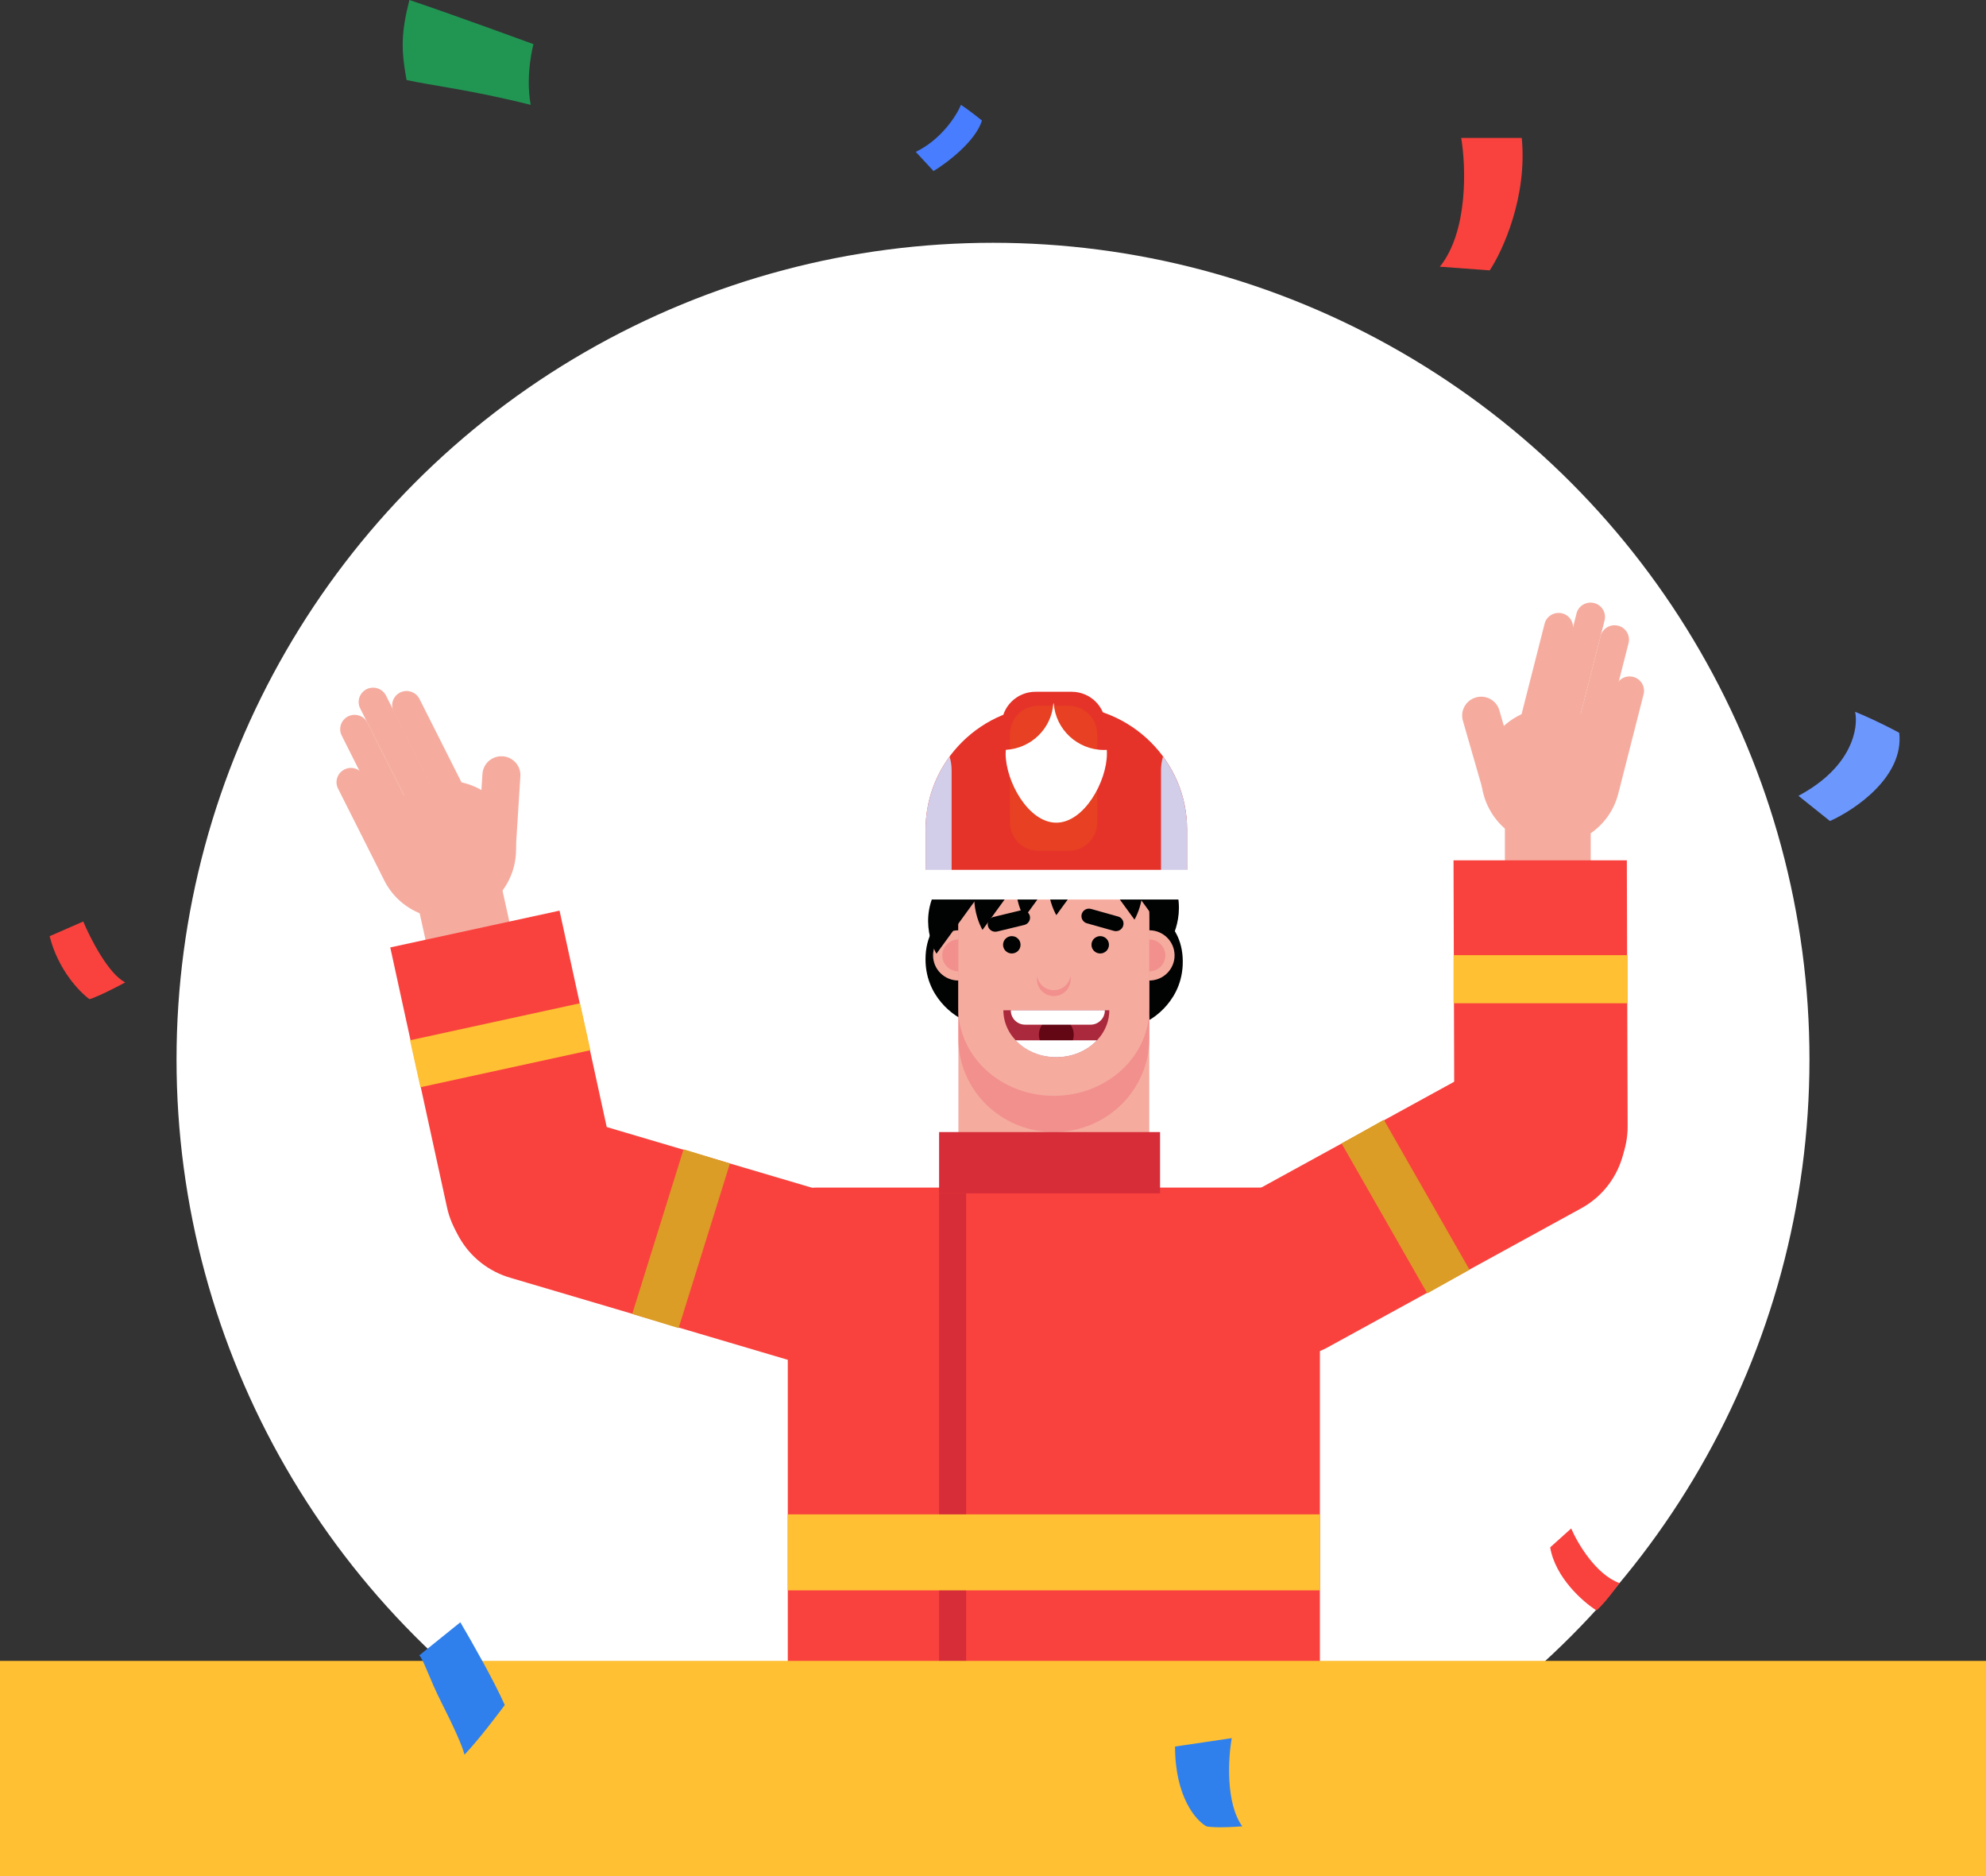 <svg width="360" height="340" viewBox="0 0 360 340" fill="none" xmlns="http://www.w3.org/2000/svg">
<rect x="0" y="0" width="360" height="340" fill="#333333" stroke="none"/>
<circle cx="180" cy="192" r="148" fill="white"/>
<g clip-path="url(#clip0)">
<path d="M206.51 164.117L208.348 184.843C208.348 184.843 214.836 181.426 214.379 173.51C213.923 165.7 206.51 164.117 206.51 164.117Z" fill="#010202"/>
<path d="M175.659 163.665L173.821 184.39C173.821 184.39 167.334 180.974 167.79 173.058C168.247 165.248 175.659 163.665 175.659 163.665Z" fill="#010202"/>
<path d="M239.416 318.266C234.358 297.088 215.172 281.327 192.262 281.327C169.352 281.327 150.166 297.088 145.108 318.266H239.416Z" fill="#E94E1B"/>
<path d="M178.326 173.153C178.326 175.664 176.272 177.7 173.737 177.7C171.202 177.7 169.136 175.664 169.136 173.153C169.136 170.641 171.19 168.593 173.737 168.593C176.272 168.593 178.326 170.629 178.326 173.153Z" fill="#F5AC9F"/>
<path d="M176.644 173.153C176.644 174.748 175.335 176.045 173.725 176.045C172.115 176.045 170.806 174.748 170.806 173.153C170.806 171.558 172.115 170.26 173.725 170.26C175.347 170.26 176.644 171.546 176.644 173.153Z" fill="#F2908E"/>
<path d="M212.914 173.153C212.914 175.664 210.86 177.7 208.325 177.7C205.79 177.7 203.735 175.664 203.735 173.153C203.735 170.641 205.79 168.593 208.325 168.593C210.86 168.593 212.914 170.629 212.914 173.153Z" fill="#F5AC9F"/>
<path d="M211.244 173.153C211.244 174.748 209.934 176.045 208.325 176.045C206.715 176.045 205.405 174.748 205.405 173.153C205.405 171.558 206.715 170.26 208.325 170.26C209.934 170.26 211.244 171.546 211.244 173.153Z" fill="#F2908E"/>
<path d="M208.324 215.223C208.324 224.591 200.575 232.174 191.024 232.174C181.473 232.174 173.725 224.579 173.725 215.223V185.486C173.725 176.117 181.473 168.534 191.024 168.534C200.575 168.534 208.324 176.129 208.324 185.486V215.223Z" fill="#F5AC9F"/>
<path d="M208.324 188.212C208.324 197.58 200.575 205.163 191.024 205.163C181.473 205.163 173.725 197.568 173.725 188.212V166.796C173.725 157.427 181.473 149.844 191.024 149.844C200.575 149.844 208.324 157.439 208.324 166.796V188.212Z" fill="#F2908E"/>
<path d="M208.324 182.795C208.324 191.521 200.575 198.592 191.024 198.592C181.473 198.592 173.725 191.521 173.725 182.795V162.844C173.725 154.118 181.473 147.047 191.024 147.047C200.575 147.047 208.324 154.118 208.324 162.844V182.795Z" fill="#F5AC9F"/>
<path d="M182.038 155.963L169.748 172.843C169.748 172.843 165.94 166.617 170.421 160.046C174.842 153.57 182.038 155.963 182.038 155.963Z" fill="#010202"/>
<path d="M190.376 151.642L178.098 168.522C178.098 168.522 174.29 162.296 178.771 155.725C183.18 149.249 190.376 151.642 190.376 151.642Z" fill="#010202"/>
<path d="M197.933 149.427L185.655 166.308C185.655 166.308 181.846 160.082 186.327 153.511C190.736 147.023 197.933 149.427 197.933 149.427Z" fill="#010202"/>
<path d="M203.759 148.975L191.481 165.855C191.481 165.855 187.673 159.629 192.154 153.058C196.563 146.57 203.759 148.975 203.759 148.975Z" fill="#010202"/>
<path d="M193.355 149.785L205.645 166.665C205.645 166.665 209.453 160.439 204.972 153.868C200.551 147.392 193.355 149.785 193.355 149.785Z" fill="#010202"/>
<path d="M199.915 153.582L212.193 170.462C212.193 170.462 216.001 164.236 211.52 157.665C207.111 151.189 199.915 153.582 199.915 153.582Z" fill="#010202"/>
<path d="M179.083 167.82C179.263 168.546 180.008 168.998 180.741 168.82L185.667 167.629C186.399 167.451 186.856 166.713 186.676 165.986C186.495 165.26 185.751 164.808 185.018 164.986L180.092 166.177C179.347 166.355 178.903 167.094 179.083 167.82Z" fill="#010202"/>
<path d="M203.603 167.76C203.399 168.486 202.642 168.903 201.909 168.701L197.031 167.332C196.299 167.129 195.878 166.379 196.082 165.653C196.287 164.939 197.043 164.51 197.776 164.725L202.654 166.094C203.399 166.284 203.819 167.034 203.603 167.76Z" fill="#010202"/>
<path d="M271.625 191.64C279.277 187.605 288.792 190.485 292.865 198.068C296.938 205.663 294.03 215.08 286.378 219.115L240.521 244.257C232.868 248.293 223.353 245.412 219.281 237.829L229.853 232.329C225.78 224.746 218.115 220.818 225.78 216.782L271.625 191.64Z" fill="#F9423E"/>
<path d="M250.846 202.937L243.194 207.231L258.723 234.4L266.375 230.106L250.846 202.937Z" fill="#DB9D25"/>
<path d="M239.26 318.266V220.258C239.26 217.472 236.989 215.222 234.178 215.222H147.884C145.072 215.222 142.802 217.472 142.802 220.258V318.266H239.26Z" fill="#F9423E"/>
<path d="M175.131 216.258H170.229V318.266H175.131V216.258Z" fill="#D62D38"/>
<path d="M201.02 171.224C201.02 172.093 200.311 172.796 199.434 172.796C198.557 172.796 197.849 172.093 197.849 171.224C197.849 170.355 198.557 169.653 199.434 169.653C200.311 169.653 201.02 170.355 201.02 171.224Z" fill="#010202"/>
<path d="M184.994 171.224C184.994 172.093 184.285 172.796 183.408 172.796C182.531 172.796 181.822 172.093 181.822 171.224C181.822 170.355 182.531 169.653 183.408 169.653C184.285 169.653 184.994 170.355 184.994 171.224Z" fill="#010202"/>
<path d="M215.185 162.546V150.344C215.185 137.928 205.033 127.869 192.503 127.869H190.46C177.93 127.869 167.778 137.928 167.778 150.344V162.558H215.185V162.546Z" fill="#E6332A"/>
<path d="M200.396 150.642C200.396 153.999 197.645 156.713 194.257 156.713H187.697C184.309 156.713 181.558 153.987 181.558 150.642V131.452C181.558 128.095 184.309 125.369 187.697 125.369H194.257C197.645 125.369 200.396 128.095 200.396 131.452V150.642Z" fill="#E6332A"/>
<path opacity="0.5" d="M198.87 149.094C198.87 151.915 196.563 154.189 193.728 154.189H188.225C185.39 154.189 183.083 151.904 183.083 149.094V133C183.083 130.19 185.39 127.905 188.225 127.905H193.728C196.563 127.905 198.87 130.19 198.87 133V149.094Z" fill="#E94E1B"/>
<path d="M215.184 162.546V150.344C215.184 145.392 213.562 140.821 210.823 137.106C210.583 137.904 210.451 138.737 210.451 139.618V162.558H215.184V162.546Z" fill="#D2CDE8"/>
<path d="M167.778 162.546V150.344C167.778 145.392 169.4 140.821 172.127 137.106C172.368 137.904 172.5 138.737 172.5 139.618V162.558H167.778V162.546Z" fill="#D2CDE8"/>
<path d="M216.854 160.332C216.854 161.82 216.109 163.022 215.184 163.022H167.766C166.841 163.022 166.096 161.82 166.096 160.332C166.096 158.844 166.841 157.641 167.766 157.641H215.184C216.097 157.641 216.854 158.844 216.854 160.332Z" fill="white"/>
<path d="M239.26 274.446H142.802V288.219H239.26V274.446Z" fill="#FFC033"/>
<path d="M194.076 177.498C194.076 179.164 192.707 180.521 191.025 180.521C189.343 180.521 187.973 179.164 187.973 177.498C187.973 175.831 189.343 174.474 191.025 174.474C192.707 174.474 194.076 175.831 194.076 177.498Z" fill="#F2908E"/>
<path d="M194.076 176.426C194.076 178.093 192.707 179.45 191.025 179.45C189.343 179.45 187.973 178.093 187.973 176.426C187.973 174.76 189.343 173.403 191.025 173.403C192.707 173.403 194.076 174.76 194.076 176.426Z" fill="#F5AC9F"/>
<path d="M201.08 183.093C201.08 187.783 196.779 191.592 191.481 191.592C186.183 191.592 181.882 187.783 181.882 183.093H201.08Z" fill="#AB293C"/>
<path d="M194.641 187.521C194.641 189.247 193.223 190.652 191.481 190.652C189.739 190.652 188.322 189.247 188.322 187.521C188.322 185.783 189.739 184.39 191.481 184.39C193.223 184.39 194.641 185.795 194.641 187.521Z" fill="#640714"/>
<path d="M183.228 183.093C183.228 183.105 183.228 183.117 183.228 183.128C183.228 184.545 184.393 185.7 185.823 185.7H197.681C199.11 185.7 200.275 184.545 200.275 183.128C200.275 183.117 200.275 183.105 200.275 183.093H183.228Z" fill="white"/>
<path d="M184.093 188.533C185.859 190.402 188.502 191.592 191.469 191.592C194.437 191.592 197.08 190.402 198.846 188.533H184.093Z" fill="white"/>
<path d="M210.283 205.163H170.229V216.258H210.283V205.163Z" fill="#D62D38"/>
<path d="M200.623 135.892C200.467 135.904 200.311 135.916 200.155 135.916C195.313 135.916 191.361 132.202 191.012 127.488C190.988 127.488 190.964 127.5 190.94 127.5C190.604 132.035 186.928 135.63 182.327 135.892C182.315 136.118 182.291 136.345 182.291 136.571C182.291 141.594 186.399 149.094 191.469 149.094C196.539 149.094 200.647 141.594 200.647 136.571C200.66 136.345 200.635 136.118 200.623 135.892Z" fill="white"/>
<path d="M288.348 147.511H272.79V163.665H288.348V147.511Z" fill="#F5AC9F"/>
<path d="M293.346 143.832C291.64 150.523 284.792 154.582 278.028 152.892C271.277 151.201 267.18 144.404 268.886 137.714C270.592 131.023 277.452 126.964 284.191 128.655C290.955 130.345 295.04 137.142 293.346 143.832Z" fill="#F5AC9F"/>
<path d="M286.522 129.464C286.173 130.857 284.744 131.69 283.338 131.345C281.933 130.988 281.08 129.583 281.44 128.19L285.777 111.167C286.125 109.774 287.555 108.941 288.961 109.286C290.366 109.643 291.219 111.048 290.859 112.441L286.522 129.464Z" fill="#F5AC9F"/>
<path d="M290.871 133.571C290.523 134.964 289.093 135.797 287.687 135.452C286.282 135.107 285.441 133.69 285.789 132.297L290.126 115.274C290.486 113.881 291.904 113.048 293.31 113.393C294.715 113.738 295.556 115.155 295.208 116.548L290.871 133.571Z" fill="#F5AC9F"/>
<path d="M293.598 142.844C293.25 144.237 291.82 145.082 290.414 144.725C289.009 144.38 288.156 142.963 288.516 141.571L292.853 124.547C293.214 123.155 294.631 122.309 296.037 122.667C297.442 123.012 298.283 124.428 297.935 125.821L293.598 142.844Z" fill="#F5AC9F"/>
<path d="M280.731 131.345C280.383 132.738 278.953 133.583 277.548 133.226C276.142 132.88 275.289 131.464 275.649 130.071L279.986 113.036C280.335 111.643 281.764 110.81 283.17 111.155C284.576 111.5 285.417 112.917 285.068 114.31L280.731 131.345Z" fill="#F5AC9F"/>
<path d="M275.445 141.428C275.962 143.237 274.905 145.13 273.078 145.642C271.252 146.154 269.342 145.106 268.826 143.297L265.173 130.607C264.657 128.797 265.714 126.904 267.54 126.393C269.366 125.869 271.276 126.928 271.793 128.738L275.445 141.428Z" fill="#F5AC9F"/>
<path d="M263.479 155.915L263.624 204.39C263.744 212.984 270.88 219.853 279.554 219.722C288.228 219.603 295.16 212.532 295.04 203.937L294.895 155.915H263.479Z" fill="#F9423E"/>
<path d="M295.028 173.105H263.479V181.819H295.028V173.105Z" fill="#FFC033"/>
<path d="M101.186 201.651C92.837 199.33 84.162 204.163 81.82 212.437C79.477 220.71 84.355 229.305 92.704 231.626L142.922 246.471C151.271 248.792 159.945 243.959 162.288 235.686L150.779 232.555C153.121 224.281 159.753 218.817 151.403 216.496L101.186 201.651Z" fill="#F9423E"/>
<path d="M123.91 208.285L114.607 238.117L123.009 240.69L132.311 210.857L123.91 208.285Z" fill="#DB9D25"/>
<path d="M90.513 158.797L75.317 162.095L78.804 177.874L94.001 174.577L90.513 158.797Z" fill="#F5AC9F"/>
<path d="M69.65 159.558C72.761 165.736 80.33 168.236 86.565 165.165C92.8 162.082 95.323 154.582 92.212 148.404C89.1 142.226 81.531 139.726 75.296 142.797C69.073 145.88 66.538 153.38 69.65 159.558Z" fill="#F5AC9F"/>
<path d="M73.206 144.083C73.855 145.368 75.429 145.88 76.714 145.249C78.012 144.606 78.54 143.047 77.891 141.773L69.974 126.059C69.326 124.774 67.752 124.262 66.466 124.893C65.169 125.536 64.64 127.095 65.289 128.381L73.206 144.083Z" fill="#F5AC9F"/>
<path d="M69.842 149.023C70.491 150.309 72.065 150.82 73.362 150.19C74.66 149.547 75.176 147.987 74.54 146.714L66.623 130.988C65.974 129.702 64.4 129.19 63.114 129.821C61.817 130.464 61.3 132.024 61.937 133.297L69.842 149.023Z" fill="#F5AC9F"/>
<path d="M69.193 158.641C69.842 159.927 71.416 160.451 72.701 159.808C73.999 159.165 74.528 157.606 73.879 156.32L65.962 140.606C65.313 139.321 63.739 138.797 62.454 139.44C61.156 140.083 60.628 141.63 61.276 142.916L69.193 158.641Z" fill="#F5AC9F"/>
<path d="M79.273 144.69C79.922 145.975 81.495 146.499 82.781 145.856C84.078 145.214 84.607 143.654 83.958 142.38L76.041 126.667C75.392 125.381 73.819 124.869 72.533 125.5C71.236 126.143 70.719 127.702 71.356 128.976L79.273 144.69Z" fill="#F5AC9F"/>
<path d="M86.613 153.416C86.493 155.297 87.935 156.916 89.845 157.035C91.743 157.154 93.377 155.725 93.497 153.844L94.326 140.678C94.446 138.797 93.005 137.178 91.107 137.059C89.208 136.94 87.575 138.369 87.454 140.25L86.613 153.416Z" fill="#F5AC9F"/>
<path d="M101.426 165.034L111.758 212.413C113.488 220.83 108.01 229.055 99.516 230.77C91.022 232.496 82.721 227.056 80.991 218.639L70.743 171.701L101.426 165.034Z" fill="#F9423E"/>
<path d="M105.135 181.817L74.322 188.529L76.21 197.039L107.023 190.328L105.135 181.817Z" fill="#FFC033"/>
</g>
<rect y="301" width="360" height="39" fill="#FFC033"/>
<path d="M83.446 294L76 300C76.757 300.696 77.881 304.326 80 308.5C82.119 312.674 83.824 316.435 84.203 318C87 315 90 311 91.5 309C89.5 304.5 85.5 297.5 83.446 294Z" fill="#2F80ED"/>
<path d="M96.696 8C96.696 8 81.696 2.5 74.209 0C72.696 6 72.696 9 73.696 14.5C78.196 15.5 85.235 16.26 96.196 19C95.196 13.5 96.696 8 96.696 8Z" fill="#219653"/>
<path d="M15.089 167L9 169.664C10.522 175.754 14.455 179.813 16.231 181.082C16.739 180.955 18.743 180.169 22.701 178.037C19.657 176.515 16.358 170.045 15.089 167Z" fill="#F9423E"/>
<path d="M284.806 277L281 280.425C281.913 285.906 286.963 290.321 289.373 291.843C289.754 291.589 291.124 290.245 293.56 286.895C289.297 285.373 285.948 279.664 284.806 277Z" fill="#F9423E"/>
<path d="M223.276 315L213 316.522C213 325.657 216.806 329.97 218.709 330.985C219.216 331.112 221.221 331.289 225.179 330.985C222.134 326.722 222.642 318.552 223.276 315Z" fill="#2F80ED"/>
<path d="M331.709 148.791L326 144.224C335.743 139.048 336.91 131.918 336.276 129C337.545 129.507 340.919 130.979 344.269 132.806C345.182 140.722 336.276 146.761 331.709 148.791Z" fill="#6C98FE"/>
<path d="M270.038 49L261 48.333C266.164 41.933 265.734 30.111 264.873 25H275.848C276.881 35.667 272.405 45.444 270.038 49Z" fill="#F9423E"/>
<path d="M169.22 31L166 27.526C170.683 25.253 173.415 20.895 174.195 19C174.683 19.316 176.127 20.326 178 21.842C176.829 25.632 171.659 29.526 169.22 31Z" fill="#477DFE"/>
<defs>
<clipPath id="clip0">
<rect width="237.007" height="209.063" fill="white" transform="translate(61 109.203)"/>
</clipPath>
</defs>
</svg>
